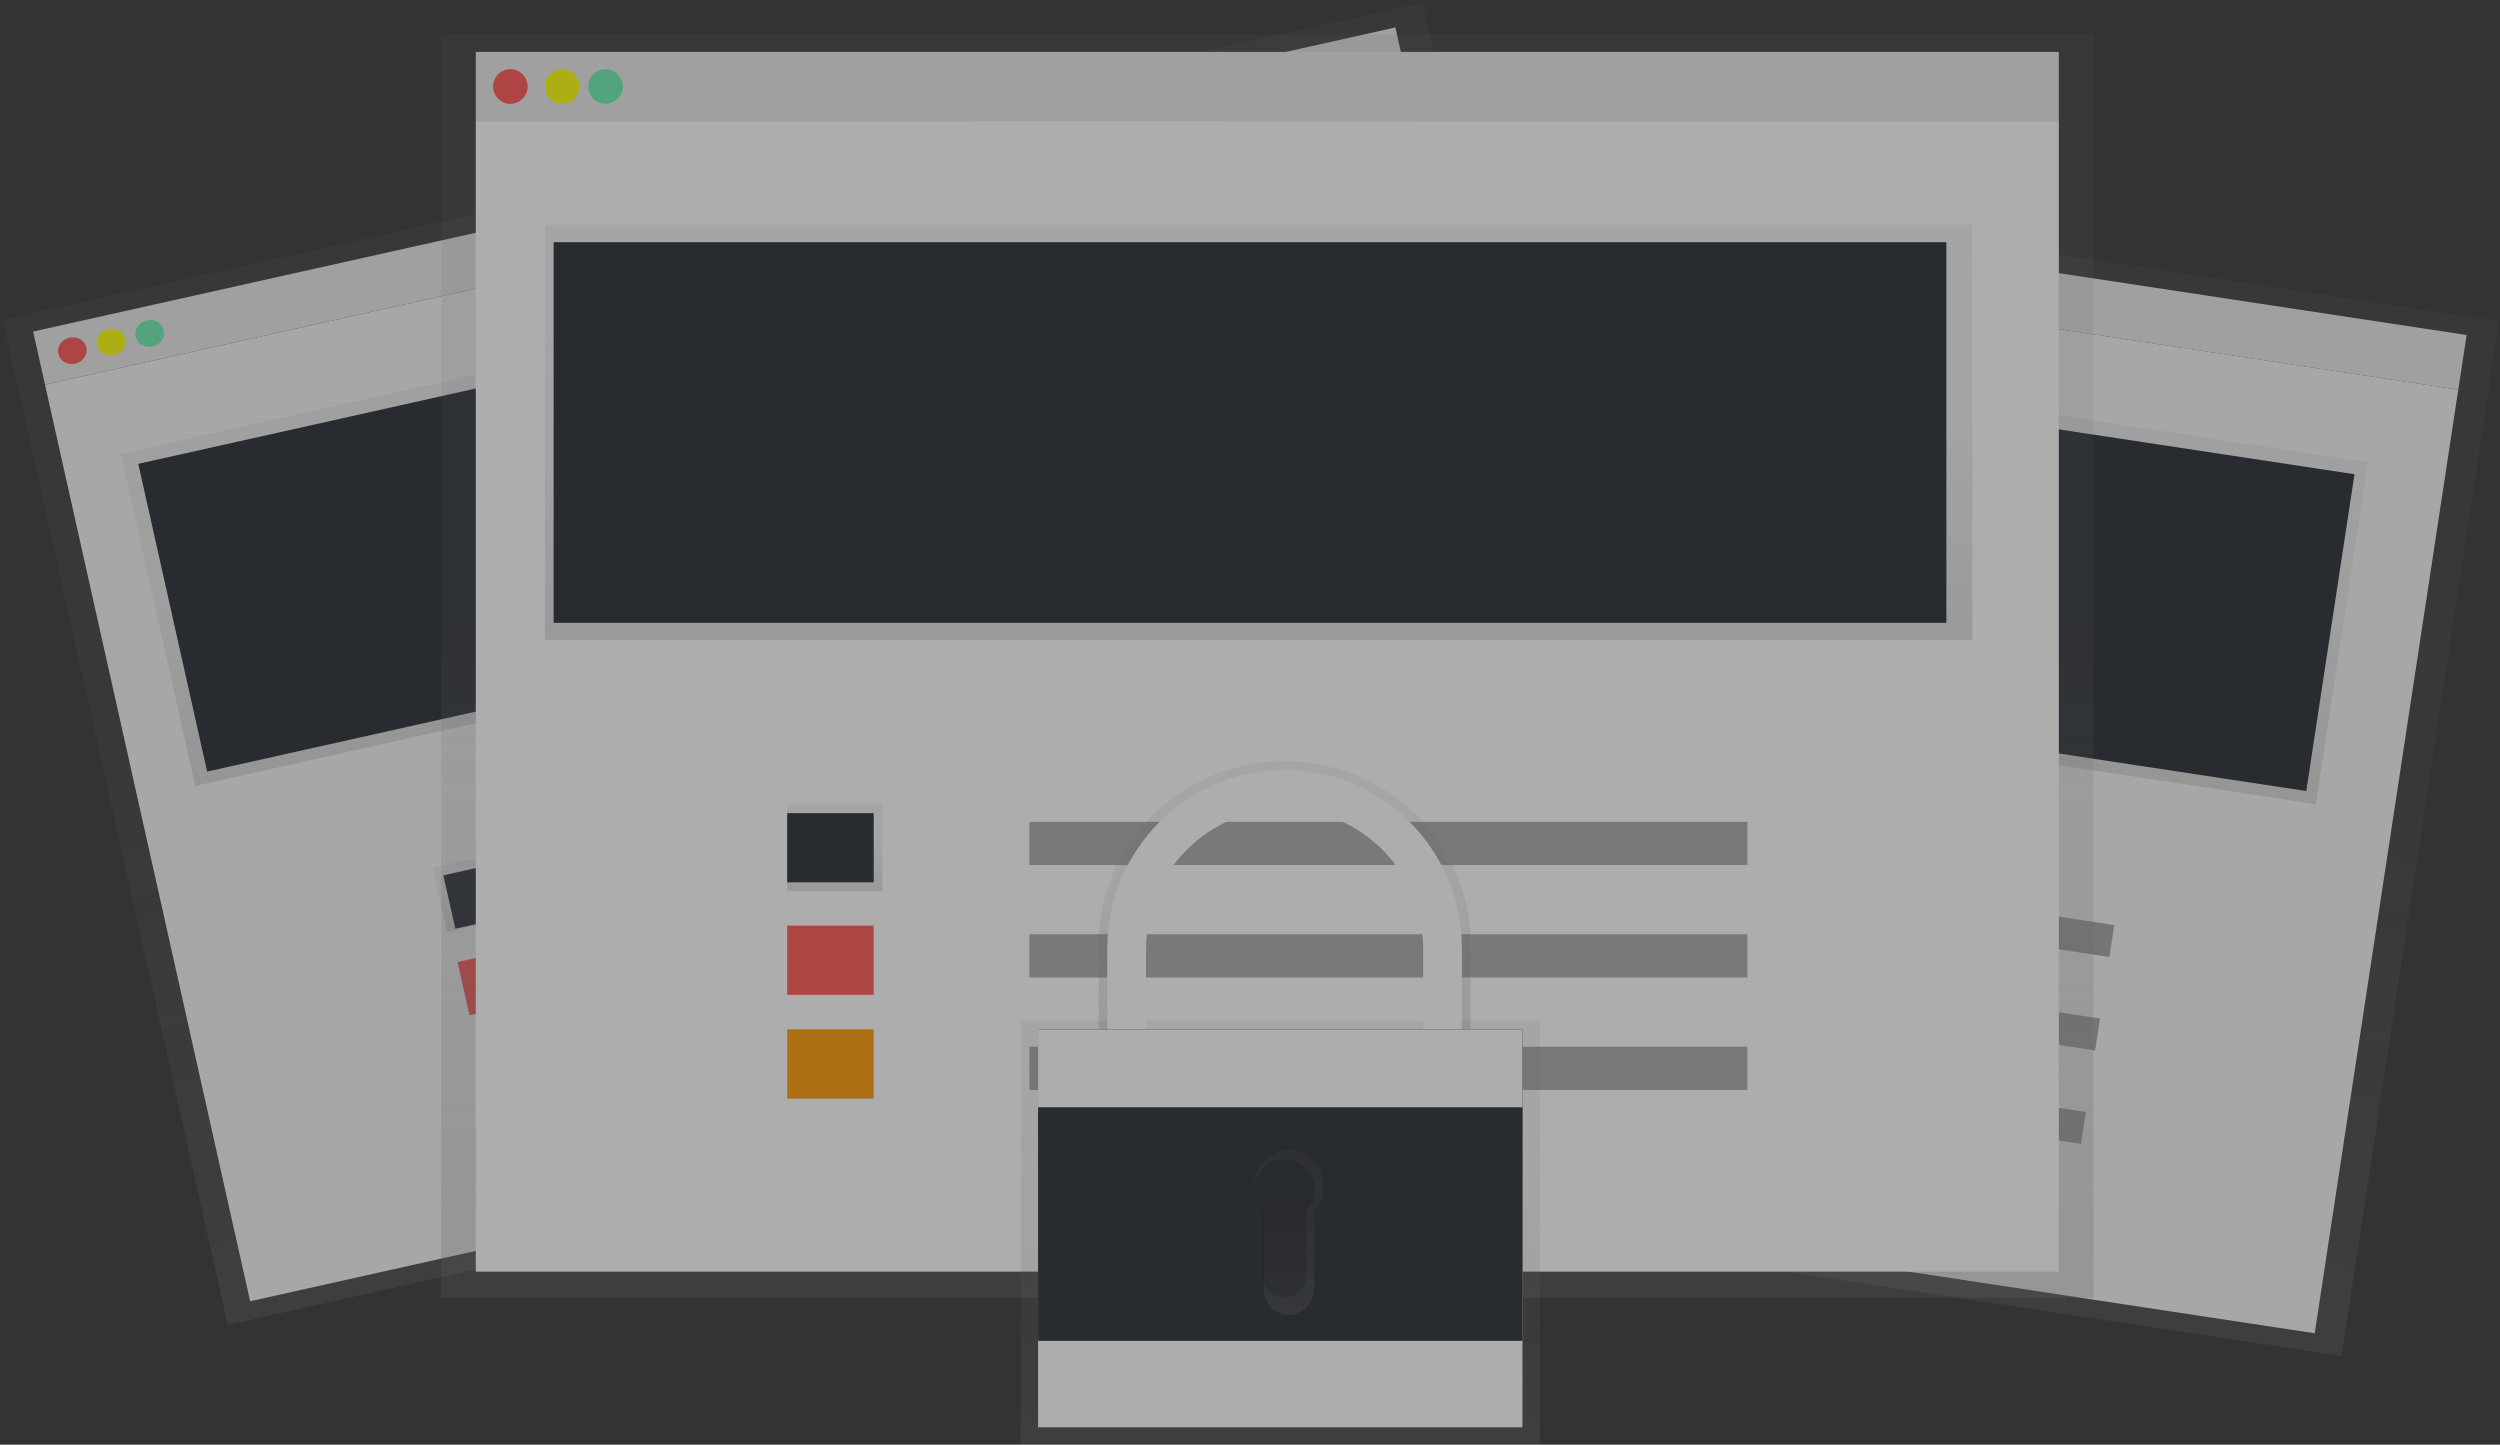 <svg xmlns="http://www.w3.org/2000/svg" width="289" height="167" viewBox="0 0 289 167">
    <rect x="0" y="0" width="289" height="167" fill="#333333" stroke="none"/>
    <defs>
        <linearGradient id="a" x1="0%" y1="50.001%" y2="50.001%">
            <stop offset="0%" stop-color="gray" stop-opacity=".25"/>
            <stop offset="54%" stop-color="gray" stop-opacity=".12"/>
            <stop offset="100%" stop-color="gray" stop-opacity=".1"/>
        </linearGradient>
        <linearGradient id="b" x1="0%" y1="50%" y2="50%">
            <stop offset="0%" stop-color="gray" stop-opacity=".25"/>
            <stop offset="54%" stop-color="gray" stop-opacity=".12"/>
            <stop offset="100%" stop-color="gray" stop-opacity=".1"/>
        </linearGradient>
        <linearGradient id="c" x1="0%" y1="50%" y2="50%">
            <stop offset="0%" stop-color="gray" stop-opacity=".25"/>
            <stop offset="54%" stop-color="gray" stop-opacity=".12"/>
            <stop offset="100%" stop-color="gray" stop-opacity=".1"/>
        </linearGradient>
        <linearGradient id="d" x1="50.002%" x2="50.002%" y1="100%" y2="0%">
            <stop offset="0%" stop-color="gray" stop-opacity=".25"/>
            <stop offset="54%" stop-color="gray" stop-opacity=".12"/>
            <stop offset="100%" stop-color="gray" stop-opacity=".1"/>
        </linearGradient>
        <linearGradient id="e" x1="50%" x2="50%" y1="100%" y2="0%">
            <stop offset="0%" stop-color="gray" stop-opacity=".25"/>
            <stop offset="54%" stop-color="gray" stop-opacity=".12"/>
            <stop offset="100%" stop-color="gray" stop-opacity=".1"/>
        </linearGradient>
        <linearGradient id="f" x1="50%" x2="50%" y1="100.042%" y2=".042%">
            <stop offset="0%" stop-color="gray" stop-opacity=".25"/>
            <stop offset="54%" stop-color="gray" stop-opacity=".12"/>
            <stop offset="100%" stop-color="gray" stop-opacity=".1"/>
        </linearGradient>
        <linearGradient id="g" x1="50%" x2="50%" y1="100%" y2="0%">
            <stop offset="0%" stop-color="gray" stop-opacity=".25"/>
            <stop offset="54%" stop-color="gray" stop-opacity=".12"/>
            <stop offset="100%" stop-color="gray" stop-opacity=".1"/>
        </linearGradient>
        <linearGradient id="h" x1="50%" x2="50%" y1="100%" y2="0%">
            <stop offset="0%" stop-color="gray" stop-opacity=".25"/>
            <stop offset="54%" stop-color="gray" stop-opacity=".12"/>
            <stop offset="100%" stop-color="gray" stop-opacity=".1"/>
        </linearGradient>
        <linearGradient id="i" x1="50%" x2="50%" y1="100%" y2="0%">
            <stop offset="0%" stop-color="gray" stop-opacity=".25"/>
            <stop offset="54%" stop-color="gray" stop-opacity=".12"/>
            <stop offset="100%" stop-color="gray" stop-opacity=".1"/>
        </linearGradient>
        <linearGradient id="j" x1="50%" x2="50%" y1="100%" y2="0%">
            <stop offset="0%" stop-color="gray" stop-opacity=".25"/>
            <stop offset="54%" stop-color="gray" stop-opacity=".12"/>
            <stop offset="100%" stop-color="gray" stop-opacity=".1"/>
        </linearGradient>
        <linearGradient id="k" x1="49.996%" x2="49.996%" y1="100%" y2=".81%">
            <stop offset="0%" stop-color="gray" stop-opacity=".25"/>
            <stop offset="54%" stop-color="gray" stop-opacity=".12"/>
            <stop offset="100%" stop-color="gray" stop-opacity=".1"/>
        </linearGradient>
        <linearGradient id="l" x1="49.961%" x2="49.961%" y1="100%" y2=".105%">
            <stop offset="0%" stop-color="gray" stop-opacity=".25"/>
            <stop offset="54%" stop-color="gray" stop-opacity=".12"/>
            <stop offset="100%" stop-color="gray" stop-opacity=".1"/>
        </linearGradient>
    </defs>
    <g fill="none" fill-rule="nonzero" opacity=".6">
        <path fill="#F5F5F5" d="M134.34 22.315l.963-6.324 149.839 22.738-.962 6.325z"/>
        <path fill="url(#a)" d="M141.195 6.109l120.99.023.03 157.96-120.99-.024z" transform="rotate(-81.36 201.705 85.1)"/>
        <path fill="#F5F5F5" d="M117.741 131.388l16.596-109.074 149.839 22.738-16.595 109.075z"/>
        <ellipse cx="138.48" cy="19.707" fill="#FF5252" rx="1.564" ry="1.566" transform="rotate(-81.36 138.48 19.707)"/>
        <ellipse cx="142.737" cy="20.352" fill="#FF0" rx="1.564" ry="1.566" transform="rotate(-81.36 142.737 20.352)"/>
        <ellipse cx="146.993" cy="20.999" fill="#69F0AE" rx="1.564" ry="1.566" transform="rotate(-81.36 146.993 20.999)"/>
        <path fill="url(#b)" d="M183.45-5.051l39.976.007.025 136.081-39.975-.008z" transform="rotate(-81.36 203.451 62.993)"/>
        <path fill="#21262E" d="M140.538 34.845l131.638 19.977-5.571 36.622-131.639-19.977z"/>
        <path fill="url(#c)" d="M153.84 91.269l7.729.001.001 9.073-7.729-.002z" transform="rotate(-81.36 157.705 95.806)"/>
        <path fill="#21262E" d="M154.126 91.893l8.441 1.28-.962 6.325-8.441-1.281z"/>
        <path fill="#FF5252" d="M152.478 102.695l8.441 1.28-.962 6.325-8.441-1.28z"/>
        <path fill="#FF9800" d="M150.836 113.498l8.441 1.28-.962 6.325-8.44-1.281z"/>
        <path fill="#21262E" d="M176.347 96.612l68.06 10.329-.561 3.687-68.06-10.329zM174.702 107.415l68.06 10.329-.561 3.687-68.06-10.329zM173.06 118.218l68.06 10.329-.56 3.687-68.06-10.329z" opacity=".4"/>
        <path fill="#F5F5F5" d="M3.83 38.327L161.307 3.172l1.374 6.142L5.204 44.47z"/>
        <path fill="url(#d)" d="M11.287 17.18l168.17.046.032 119.063-168.17-.046z" transform="rotate(-12.6 95.388 76.735)"/>
        <path fill="#F5F5F5" d="M5.203 44.473L162.68 9.318l23.714 105.951-157.477 35.156z"/>
        <ellipse cx="8.361" cy="40.54" fill="#FF5252" rx="1.666" ry="1.538" transform="rotate(-12.6 8.361 40.54)"/>
        <ellipse cx="12.836" cy="39.544" fill="#FF0" rx="1.666" ry="1.538" transform="rotate(-12.6 12.836 39.544)"/>
        <ellipse cx="17.308" cy="38.545" fill="#69F0AE" rx="1.666" ry="1.538" transform="rotate(-12.6 17.308 38.545)"/>
        <path fill="url(#e)" d="M16.527 36.179l144.877.04.011 39.339-144.878-.04z" transform="rotate(-12.6 88.97 55.868)"/>
        <path fill="#21262E" d="M15.984 53.62l138.348-30.886 7.961 35.573L23.946 89.192z"/>
        <path fill="url(#f)" d="M50.728 99.156l9.658.003.002 7.604-9.658-.003z" transform="rotate(-12.6 55.558 102.96)"/>
        <path fill="#21262E" d="M51.248 101.19l8.91-1.997 1.387 6.168-8.91 1.997z"/>
        <path fill="#FF5252" d="M52.893 111.213l8.873-1.98 1.375 6.142-8.873 1.98z"/>
        <path fill="#FF9800" d="M56.006 122.253l8.91-1.998 1.387 6.168-8.91 1.998z"/>
        <path fill="#21262E" d="M74.395 96.738l71.529-15.968.802 3.583-71.529 15.968zM76.743 107.232l71.53-15.968.801 3.583-71.529 15.968zM79.091 117.723l71.53-15.968.801 3.583-71.529 15.968z" opacity=".4"/>
        <path fill="#F5F5F5" d="M55 6h183v8H55z"/>
        <path fill="url(#g)" d="M51 4h191v146H51z"/>
        <path fill="#FFF" d="M55 14h183v133H55z"/>
        <circle cx="59" cy="10" r="2" fill="#FF5252"/>
        <circle cx="65" cy="10" r="2" fill="#FF0"/>
        <circle cx="70" cy="10" r="2" fill="#69F0AE"/>
        <path fill="url(#h)" d="M63 26h165v48H63z"/>
        <path fill="#21262E" d="M64 28h161v44H64z"/>
        <path fill="url(#i)" d="M91 93h11v10H91z"/>
        <path fill="#21262E" d="M91 94h10v8H91z"/>
        <path fill="#FF5252" d="M91 107h10v8H91z"/>
        <path fill="#FF9800" d="M91 119h10v8H91z"/>
        <path fill="#21262E" d="M119 95h83v5h-83zM119 108h83v5h-83zM119 121h83v5h-83z" opacity=".4"/>
        <path fill="url(#j)" d="M118 118h60v49h-60z"/>
        <path fill="url(#k)" d="M131.703 109.42c0-9.13 7.52-16.531 16.797-16.531 9.276 0 16.797 7.401 16.797 16.532V120h4.701v-10.58c.095-7.62-3.981-14.704-10.672-18.542a21.797 21.797 0 0 0-21.652 0c-6.69 3.838-10.767 10.921-10.672 18.543V120h4.701v-10.58z"/>
        <path fill="#FFF" d="M132.484 109.667c0-8.917 7.17-16.146 16.016-16.146 8.845 0 16.016 7.229 16.016 16.146V120H169v-10.333C169 98.253 159.822 89 148.5 89S128 98.253 128 109.667V120h4.484v-10.333z"/>
        <path fill="#21262E" d="M120 119h56v46h-56z"/>
        <path fill="#FFF" d="M120 119h56v46h-56z"/>
        <path fill="#21262E" d="M120 128h56v27h-56z"/>
        <path fill="url(#l)" d="M153 137.196c.008-1.88-1.187-3.534-2.921-4.04-1.734-.508-3.579.257-4.507 1.868-.928 1.61-.71 3.67.531 5.032v8.907c0 1.677 1.303 3.037 2.91 3.037 1.606 0 2.909-1.36 2.909-3.037v-8.907a4.258 4.258 0 0 0 1.078-2.86z"/>
        <path fill="#000" d="M152 137.525a3.516 3.516 0 0 0-2.557-3.395 3.492 3.492 0 0 0-3.939 1.57 3.533 3.533 0 0 0 .45 4.234v7.507A2.552 2.552 0 0 0 148.5 150a2.552 2.552 0 0 0 2.545-2.559v-7.507a3.529 3.529 0 0 0 .955-2.409z" opacity=".2"/>
    </g>
</svg>
